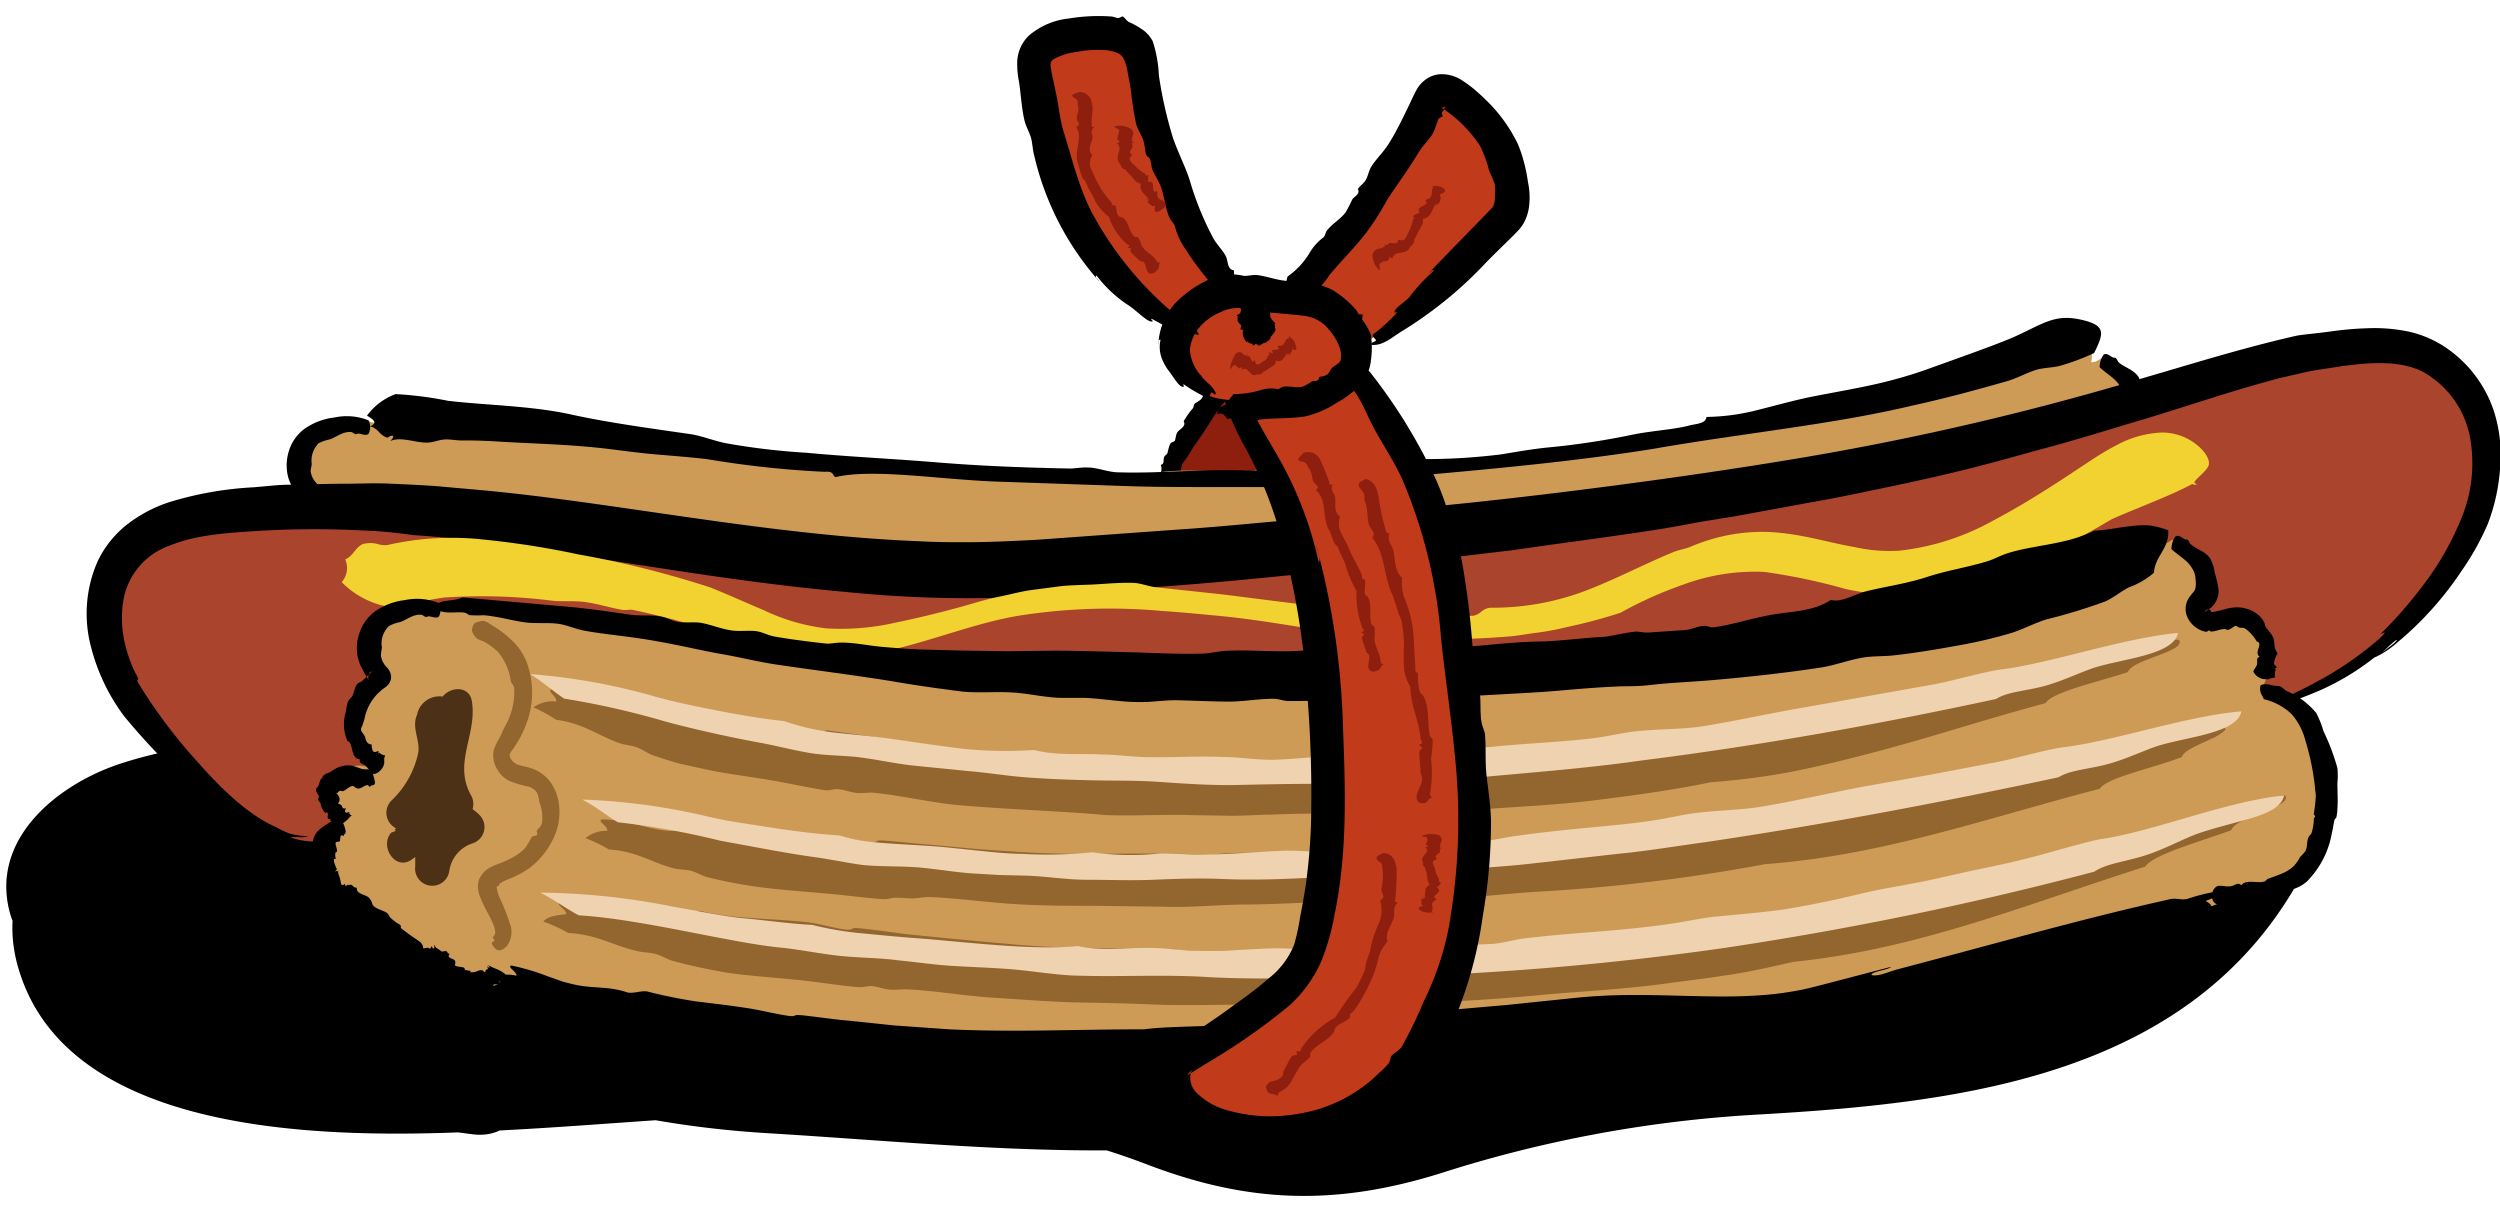<svg xmlns="http://www.w3.org/2000/svg" viewBox="0 0 220 107"><title>illo-churro-dog</title><path d="M35.83,65.33c-8.16-.77-17.36-.68-25.26,1.88C5.15,69-.81,73.72.83,80.18c1.58,6.21,11.73,10.52,17,12.95a82.12,82.12,0,0,0,23.7,6.68c5.43.73,6.24-7,2.56-9.44A276.45,276.45,0,0,0,14.85,73.18l-1.21,9.26A147.51,147.51,0,0,1,38.48,80.8c6.68.09,6.32-9.41,0-10.14a20.36,20.36,0,0,0-13.31,3.1C20,77,23.63,83.8,29.08,83A20.89,20.89,0,0,0,43.93,73c2.57-4.14-1.67-8-5.73-7.45L22,67.92c-4.47.67-9.11,1.29-13,3.77C2.21,76,.2,84.91,5.52,91.11c1.77,2.06,5.36,1.83,7.17,0,2.69-2.74,2.15-6.67,4.66-9.31,3.12-3.29,8.78-3,12.91-3.13,4.66-.11,7.38-7.24,2.56-9.44C25.78,66,17.71,65,10.5,68.36c-6.34,3-11,9.59-8.9,16.78,4.58,15.89,30.23,15,42.79,14.32,19.21-1,38-4.08,56.52,3,9,3.45,16.66,3.67,25.92.77a111.68,111.68,0,0,1,27.9-5.15c17.4-1,37.12-3.21,47-19.62,2.45-4.06-2.76-10.14-6.93-6.94-10.21,7.84-23.35,9.88-35.74,12a320.49,320.49,0,0,1-42.4,4.24,331.56,331.56,0,0,1-42-1.24c-13.13-1.23-28.4-2-40.27-8.2-5.85-3.06-10.42,5-5.12,8.75,11.45,8,24.4,11.81,38.27,12.65,14.14.85,29.06,2.52,43.15.7,6.38-.82,6.46-11,0-10.13-12.91,1.66-26.32.1-39.27-.51-13.64-.64-25.72-3.53-37-11.46L29.25,87c12.56,6.58,27.69,7.75,41.58,9.21a331.25,331.25,0,0,0,45.86,1.61,339.53,339.53,0,0,0,45.1-4.6C175,91,189.06,88.61,200,80.25L193,73.32c-9,15-29.47,13.8-44.62,15-9.78.77-18.32,3.71-27.71,6.13C111,97,103.33,91.8,94.08,89.68c-18.67-4.29-37.27-.34-56.08-.13-7.52.08-18.12.29-24.42-4.53-3.49-2.67-2.41-5.84,1.38-7.62s8.91-1.17,12.74.58l2.56-9.44c-5.73.13-11.69.47-16.73,3.5a17.25,17.25,0,0,0-5.12,4.69,15.33,15.33,0,0,0-2,3.68c-.32.9-.3,2.9-.92,3.53h7.17c-3.15-3.67,8.69-5.75,10.21-6,6-.92,12-1.78,18-2.66l-5.72-7.45c-2.1,3.38-4.94,4.84-8.8,5.4l3.91,9.26a11.61,11.61,0,0,1,8.19-1.71V70.66a163.74,163.74,0,0,0-27.53,2c-4.31.66-4.9,7.39-1.21,9.26A276.31,276.31,0,0,1,39,99.12l2.56-9.44a67.72,67.72,0,0,1-15.09-3.86c-5-1.89-9.08-5.13-13.83-7.27-.62-.28-2-1.71-2,.08,0-.49,1.18-1.08,1.51-1.21a27.38,27.38,0,0,1,6.17-1.56,68.36,68.36,0,0,1,17.5-.4c6.49.61,6.45-9.53,0-10.13Z"/><path d="M106.62,41.15q-.23.49.15-.12l.46-.66.8-1.16,1.73-2.49L107,35.56c-.28.86-.91,1.59-1.22,2.45a9.35,9.35,0,0,0-.51,2.72,1.51,1.51,0,0,0,1.1,1.45c1.26.18,3.28.37,4.23-.71,1.11-1.25-.15-2.85-.92-3.92-1.11-1.55-3.72,0-2.59,1.52.2.27.4.55.58.84.06.1.36.76.37.5l.44-1.06c.43-.19.5-.24.2-.15a2.7,2.7,0,0,1-.48.09,3.94,3.94,0,0,1-1,0l1.1,1.45c.09-1.72,1.1-2.81,1.62-4.37s-1.82-2.48-2.74-1.16l-2.07,3c-.6.87-1.59,1.84-1.48,3,.19,1.91,3.19,1.93,3,0Z" fill="#8e1e0e"/><path d="M109.74,32c.66,1.11,0,.87-.23,1.11s0,.46-.15.6-.4.09-.28.39a10,10,0,0,0-2.27,2.56c-.63,1-1.21,1.88-1.81,2.7a9.57,9.57,0,0,1-.79,1.23c-.3.32-.25.81-.42,1.18-.06.17-.25.29-.33.45a3,3,0,0,0-.14.51c0,.14-.17.23-.24.37s0,.4,0,.56-.18.25-.21.41c-.12.38-.82,1.11-.45,1.69a9.09,9.09,0,0,0-1.08.35,1.17,1.17,0,0,1-.33-1.35,3.08,3.08,0,0,0,.3-1.36c.43-.21.3-.67.46-1s.6-.9.38-1.49c.35-.09.2-.43.28-.65s.21-.21.28-.34.12-.57.25-.82.36-.18.43-.33.08-.53.22-.73.43-.34.56-.57,0-.29,0-.41a6.94,6.94,0,0,1,.81-1.14c.07-.11.06-.28.14-.38s.46-.26.61-.45.26-.66.51-.93a6.84,6.84,0,0,1,1-.93c.19-.13.36-.5.58-.53C108.48,32.55,108.88,31.74,109.74,32Z" fill-rule="evenodd"/><path d="M193,44.3c.09-.32.18-.65.41-.63a1.5,1.5,0,0,1,.05-.68c0-.06-.12-.1-.12-.12s.11,0,.14,0c.21-.1-.14-.3-.16-.4,0-.28.22-.68.32-.89-.39-.46-.22-.88-.39-1.38-.13-.35-.44-.57-.6-.83-.05-.08-.08-.26-.13-.37a2.1,2.1,0,0,0-.75-.88,2.92,2.92,0,0,0-1.91-.48c-.62.06-1.09.26-1.5.32-.18,0-.33.09-.43,0s-.05-.12-.08-.14a.23.23,0,0,0-.1,0l-.17.13-.05.06h0l-.1-.05c-.1,0-.16,0-.11,0a.82.82,0,0,0,.26-.15l.08,0h.09a1.61,1.61,0,0,0,.53-.54,2.36,2.36,0,0,0,.23-1.41c-.07-.44-.2-.82-.29-1.22a3.51,3.51,0,0,0-.38-1.16c-.42-.65-1.2-.81-1.69-1.25-.13-.12-.15-.41-.38-.4s-.61-.47-.92-.27a1.32,1.32,0,0,1-.83.32,2.41,2.41,0,0,0,.06-.77,9.82,9.82,0,0,0-1.27-.36c-1.45-.27-3.41.33-5.08.4-2.39,1.17-5.28,1.19-7.51,1.92-.57.17-1.13.51-1.72.69-1.6.48-3.42.78-5,1.29-1.9.63-3.65.85-5.39,1.28-1,.26-2.12,1-3,.74-1.43,1-3.4,1-5.21,1.3s-3.38.87-4.89,1.06c-.25,0-.51-.14-.77-.13-.57,0-1.13.31-1.63.36l-3.15.22c-.38,0-.82-.11-1.13-.08-1,.09-2.34.42-2.92.46-1.67.08-4,.36-5.72.4-2.48.07-4.9.42-6.63.47-.52,0-1-.17-1.49-.15s-1.36.2-2,.24c-1.15.06-2.36-.07-3.51,0l-6.63.23c-2.13.11-4.26-.13-6.27,0-.77,0-1.47.22-2.22.24-2.11.06-4.24-.07-6.36-.13s-4.25-.15-6.36-.12l-3.86.05-3.93-.06L76.7,41.3c-1.16-.06-2.22-.14-3.14-.22-1.15-.1-2.39-.35-3.5-.38-.49,0-.83.13-1.31.1-1.45-.15-3.43-.42-4.59-.63-.56-.11-1.06-.39-1.62-.46s-1.39,0-2-.06c-1-.14-1.83-.54-2.72-.66-.61-.08-1.26.06-1.88-.06-.45-.09-1-.39-1.44-.47-.84-.13-1.76,0-2.64-.16-1.91-.28-3.45-.5-5.07-.66-3.18-.28-8.25-.55-11.38-.83-.73.36-1.64.2-2.09.53a5,5,0,0,0-2.86-.24,5.55,5.55,0,0,0-2.66,1,3.76,3.76,0,0,0-1.3,2,4.19,4.19,0,0,0,0,2.25,4.26,4.26,0,0,0,.38.81c.08.17.18.34.28.51l.22-.22s0,0,0-.06a.28.28,0,0,1,.18-.13l.06-.06s.11,0,.05,0l-.11,0-.2.19a.78.78,0,0,0-.06.4.43.43,0,0,0,.05.18,1,1,0,0,0-.09-.14,2.39,2.39,0,0,1-.12-.22l-.39.37c-.09.08-.26.09-.35.19-.27.26-.3.72-.46,1s-.32.34-.41.55a6,6,0,0,0-.18.9,3.56,3.56,0,0,0,.14,2.43c0,.08.19.13.24.22a7.66,7.66,0,0,1,.25.85c.11.32.3.58.6.54-.11.4.32.42.49.56a1.64,1.64,0,0,1,.26.31,5.48,5.48,0,0,1-.55,0c-.25,0-.54-.18-.86-.28a2.31,2.31,0,0,0-1.53.23c-.11.06-.2.13-.32.21s-.5.15-.73.43c0,0,0,.14,0,.18s-.11,0-.14,0c-.12.21-.18.51-.28.72s-.13.11-.15.19.17.46.24.59-.08.21-.06.32.17.22.21.33a1.43,1.43,0,0,0,.41.81s.15,0,.18,0-.2.67.32.51c-.25.24.07.17.12.24h0c-.13.07-.26.16-.38.24a4.4,4.4,0,0,0-.9.66,1.83,1.83,0,0,0-.43,1.37c0,.09.06.19.07.27s-.09.31-.05.47.13,0,.15.06-.08,0-.07.06a.8.8,0,0,1,.12.37s-.11.07-.12.11.24.24.28.35-.09.16-.07.25.16.2.18.3a1.19,1.19,0,0,0,.54.82s.15-.05.19,0,.11.2.19.32.21.2.36,0c0,.34.19.09.27.09a3.57,3.57,0,0,1,.54.46c0,.09-.09.18-.14.27a9.15,9.15,0,0,0,.89,1c.23.31.45.7.7,1.08a4.62,4.62,0,0,0,1.37,1.24c.1.07.23.11.34.18s.29.35.49.47c0,0,.13-.06.16,0s0,.09,0,.1a1.59,1.59,0,0,1,.5.3s0,.16,0,.21.42.08.57.18.08.23.17.3.31.13.42.24a2.41,2.41,0,0,0,1.22.68c.06,0,.15-.1.22-.1s.31.17.51.25.38.06.46-.15a1.8,1.8,0,0,1,.08.21,9.78,9.78,0,0,0,.32,1,1.93,1.93,0,0,0,1.21.94c.09,0,.22,0,.31,0s.33.19.54.21c0,0,.08-.11.1-.12s0,.08.06.07a1.51,1.51,0,0,1,.47,0s.07.13.12.14.3-.22.42-.25.17.11.25.1.21-.14.31-.16a1.35,1.35,0,0,0,.83-.29s0-.16,0-.19.71.15.5-.35c.13.1.18.07.19,0,.48.25.85.51,1.33.76a42.73,42.73,0,0,1,5,1.06,29.4,29.4,0,0,0,2.74,1.13c.41.14,1.13.24,1.54.39s1,.48,1.48.65c1.69.48,3.14.82,4.44,1.11,1.89.47,4,.64,6.08,1,1.73.28,3.62.53,5.2.71.35,0,.77-.08,1.15,0a13.71,13.71,0,0,0,1.35.24c.52,0,1.08-.06,1.6,0,1.22.08,2.47.23,3.72.37s2.51.22,3.75.28c2.54.16,5.06.12,7.39.18s4.46,0,6.23,0c2.9,0,5.06-.21,7.7-.32,5.14-.21,9.38-.66,13.54-.88.55,0,1,.09,1.59.06,3.53-.21,7.18-.65,10.8-1L130.5,75c1.7-.16,3.44-.37,5.06-.47,3.32-.21,6.78,0,10.37-.23a27.25,27.25,0,0,0,7.95-.74c2.52-.69,4.81-1.46,7.23-2.2,4.78-1.51,9.65-3,15-4.41.7-.79,4.82-1.65,7.53-2.43.37-.65,3.15-1.21,4.31-1.76,0,0,0,.07,0,.1.14.42.45.3.65.72a2.09,2.09,0,0,1,.87-.23c.08,0,.08-.16.11-.16s0,.1.06.13c.21.15.32-.24.45-.29a2.5,2.5,0,0,1,1.2.08c.51-.47,1.09-.35,1.68-.51.41-.12.77-.4,1.15-.53.12,0,.34,0,.5-.06a3.41,3.41,0,0,0,1.44-.71A7.94,7.94,0,0,0,198.33,57c.1-.35.12-.73.21-1.07,0-.12.15-.19.18-.31a3.36,3.36,0,0,0,.08-.71c.06-.72,0-1.44,0-2.16a7.39,7.39,0,0,0,0-1.33,19.74,19.74,0,0,0-1.2-3.17,8.31,8.31,0,0,0-.63-1.57,6.79,6.79,0,0,0-2.56-1.88c-.23-.15-.44-.45-.76-.43a2.1,2.1,0,0,1-.61-.1" fill="#ce9b57"/><path d="M34.11,38.52c-.73-.19-.79-.84-1.56-1,1-.37-.22-.87-.25-.95a5.45,5.45,0,0,1,2.52-1.89,32.18,32.18,0,0,1,4.6.59c3.51.41,7.41.43,11,1.24,3.2.7,7,1.21,10.45,1.71,1,.17,2,.59,3.05.79a59.81,59.81,0,0,0,7,.83c4,.37,7.68.53,11.42.84s7.56.47,11.81.55c.46,0,1.08-.12,1.56-.09.83,0,1.64.36,2.54.42,3.76.13,8-.32,11.54-.15a2.9,2.9,0,0,1,1.58.31c.75-.43,1.87-.17,2.94-.21,2.07-.15,4.5-.61,6.07-.25a15.29,15.29,0,0,1,5.19-.86,54.11,54.11,0,0,0,6.49-.41c1.4-.22,2.82-.5,4.65-.66a66.8,66.8,0,0,0,7-1.09c1.84-.36,3.7-.45,5-.81.5-.13,1.41-.14,1.46-.74a18.78,18.78,0,0,0,4.22-.54c1.43-.35,2.94-.78,4.61-1.15,2.44-.5,5.14-.92,7.46-1.54,1.06-.28,2.16-.61,3.23-1l3.09-1.11c1.57-.57,3.12-1.13,4.39-1.67,2.62-1.17,3.61-2.09,6-1.54,2.14.49,2,1.15,1.11,2.93a19.68,19.68,0,0,1-3,1.12c-.61.17-1.31.15-2,.33-.87.25-1.71.74-2.59,1-2.63.76-5.55,1.55-8.4,2.17-7,1.67-14.88,2.42-22.93,3.83-6.31,1-12.79,1.63-19.14,2.2-1.17.12-2.33.25-3.49.4l-3.47.34a62.32,62.32,0,0,1-7,.4c-2,0-3.86,0-5.86,0s-4.12,0-6.53-.06l-11.59-.4c-5.31-.14-11.36-1.22-14.77-.41-.27-.18-.13-.55-.94-.47a85.91,85.91,0,0,1-10.37-1.12c-1.36-.15-2.74-.27-4.12-.38s-2.75-.29-4.1-.46c-3.39-.44-6.63-.5-9.74-.68-1.39-.09-2.45-.13-3.65-.12-.41,0-.94-.1-1.33-.09-.61,0-1.14.29-1.72.28-1.07,0-2.23-.55-3.2-.14C34.87,38.31,34.5,38.2,34.11,38.52Z" fill-rule="evenodd"/><path d="M25.53,50.74c-.3,0-.5-.22-.61-.55a7.53,7.53,0,0,0-.25-.87c-.06-.09-.21-.14-.25-.23a3.62,3.62,0,0,1-.14-2.47,4.3,4.3,0,0,1,.19-.92c.09-.23.31-.38.41-.57s.19-.8.47-1.07c.1-.1.27-.1.36-.19.3-.27.6-.6.89-.85,0,0,.11,0,0,0s-.22,0-.3.15a.85.85,0,0,0-.08.47.43.43,0,0,0,.05.18l-.09-.14c-.15-.24-.28-.5-.41-.75a4.16,4.16,0,0,1-.38-.83,4.09,4.09,0,0,1,0-2.3,3.84,3.84,0,0,1,1.32-2,5.69,5.69,0,0,1,2.72-1.06,5.16,5.16,0,0,1,3,.25,1.32,1.32,0,0,1,0,1.19c-.28.24-.79-.11-1,0s-.35-.14-.53-.16c-.7-.07-1.29.43-1.85.64a4.06,4.06,0,0,0-1,.34,2.15,2.15,0,0,0-.62,1.81c0,.23-.11.46-.09.7a1.9,1.9,0,0,0,.5,1,1.44,1.44,0,0,1,.41.89,1.16,1.16,0,0,1-.46.85c-.31.24-.32.22-.41.31l-.25.22A4.22,4.22,0,0,0,26,47.09c-.06.24-.15.47-.23.71,0,.07-.11.19-.1.26,0,.23.24.42.33.62s.1.69.62.74c0,.16,0,.57.24.67s.42-.18.37,0c0,0-.11.11-.07.13s.12-.1.16-.07a.63.63,0,0,0,.49.22c-.19.44,0,.48-.14.9s-.64.8-.93.73-.41-.5-.65-.71S25.42,51.15,25.53,50.74Z" fill-rule="evenodd"/><path d="M192.5,41.79c-.49-.28.09-.89-.08-1.22,0-.07-.17-.09-.21-.14a3.46,3.46,0,0,0-1-1.11c-.15-.1-.36-.06-.51-.09s-.22-.17-.35-.15-.42.32-.68.35c-.1,0-.21-.09-.31-.07-.33,0-.68.19-1.14.22-.09,0-.14-.1-.23-.09s-.14.12-.21.11a1.94,1.94,0,0,1-.86-.35,2.33,2.33,0,0,1-.8-.92,1.82,1.82,0,0,1,.09-1.66c.29-.44.52-.63.53-.71a.93.93,0,0,0,.1-.26,3.45,3.45,0,0,0,.05-.71,1.8,1.8,0,0,0-.15-.67,2.69,2.69,0,0,0-.41-.66c-.39-.48-1-.81-1.56-1.34a1.83,1.83,0,0,1,.36-1.12c.31-.2.71.3.93.28s.26.29.39.41c.5.45,1.3.62,1.74,1.28a3.94,3.94,0,0,1,.38,1.19,12.83,12.83,0,0,1,.29,1.25,2.28,2.28,0,0,1-.23,1.43,2.33,2.33,0,0,1-.71.69l-.05.06h0l-.1,0c-.1,0-.16,0-.11,0a1,1,0,0,0,.27-.15l.08,0s.14,0,.2.06,0,.13.07.15a1.42,1.42,0,0,0,.45-.06c.41-.06.89-.27,1.53-.33a3,3,0,0,1,2,.49,2.27,2.27,0,0,1,.77.9c.05.12.08.3.13.39.16.26.48.49.61.84.18.51,0,.94.4,1.41-.1.22-.37.63-.32.91,0,.11.37.31.16.41,0,0-.14,0-.14,0s.13.06.12.13a1.41,1.41,0,0,0-.05.69c-.47,0-.47.21-.91.14a1.2,1.2,0,0,1-1-.66c0-.19.3-.43.34-.69S192.14,41.92,192.5,41.79Z" fill-rule="evenodd"/><path d="M29,74.09c-5.09,1.4-9.79-3-13.29-6.92-2.32-2.63-4.7-5.35-5.95-8.63s-1.18-7.32,1.1-10,5.87-3.33,9.25-3.7c23.52-2.53,47,6.5,70.62,5.1C179.44,44.67,190,32.78,206.3,31.16a14,14,0,0,1,6.7.46c3.21,1.3,5.15,4.81,5.3,8.27a17.15,17.15,0,0,1-3.08,9.75A30.54,30.54,0,0,1,199.69,62" fill="#aa442d"/><path d="M208.92,57.88A8.16,8.16,0,0,0,211,56.51a29.17,29.17,0,0,0,5.61-6.26,23.33,23.33,0,0,0,2.31-4.13A16.81,16.81,0,0,0,220,41.29a12.72,12.72,0,0,0-.54-5.12,10.91,10.91,0,0,0-4.05-5.46A9.58,9.58,0,0,0,212,29.19a14.65,14.65,0,0,0-3.5-.31,30.26,30.26,0,0,0-3.35.28c-1.12.16-2.22.25-3,.37-4.81,1.09-9.21,2.48-13.56,3.74a248.09,248.09,0,0,1-31.42,7.24c-9.73,1.61-22.43,3.25-31.71,4.12l-4.89.52-5.45.48c-3.78.31-7.8.74-11.86,1l-12,.87c-1.92.1-3.74.19-5.51.21s-3.47,0-5.06-.09c-13.14-.53-26.75-3.43-38.36-4.49l-4.05-.36c-1.32-.09-2.61-.15-3.8-.2-1.46-.08-2.8,0-4.19,0s-2.73.05-4.05.08c-.66,0-1.31,0-2,.06l-1.9.17a30.67,30.67,0,0,0-7.48,1.32,12.37,12.37,0,0,0-3.62,1.91,9.1,9.1,0,0,0-2.64,3.27,11.4,11.4,0,0,0-.68,7.19,17.35,17.35,0,0,0,3,6.45,57,57,0,0,0,3.95,4.33A31.52,31.52,0,0,0,19,71a16.88,16.88,0,0,0,3.1,2.11,14.55,14.55,0,0,0,1.56.8,7.64,7.64,0,0,0,1.91.58c.92.11.44-.14,1.34-.11s2.45-.27,2-.33c0-.1-.61,0-1.38,0a6.25,6.25,0,0,1-2-.37,4.37,4.37,0,0,1,.85,0,1.85,1.85,0,0,0,.74-.11,5.44,5.44,0,0,1-1.76-.26c-.29-.14-.48-.19-1-.49-2.49-1.07-4.88-3.39-7-5.8a45.58,45.58,0,0,1-5.18-6.9c-.32-.66.33.14-.32-1a12.48,12.48,0,0,1-.95-2.86A9.79,9.79,0,0,1,10.83,53a6.2,6.2,0,0,1,4.14-5c2.39-1,5.48-1.14,8.44-1.32a83.14,83.14,0,0,1,8.51,0,36.51,36.51,0,0,1,4.33.4c4.74.3,9.11,1,13.54,1.65,8.17,1.21,16,2.59,24.73,3.37a107.12,107.12,0,0,0,13.32.51c2.79-.07,5.45-.3,8.13-.5l8-.62c5.33-.41,10.6-1,15.78-1.49l13.34-1.58c4.38-.64,8.65-1.18,12.7-1.81,2.23-.36,2.51-.45,4.06-.72l2.84-.46,9-1.65c2.86-.58,5.68-1.16,8.72-1.85s5.83-1.45,8.77-2.28c1.64-.43,3.29-.9,4.93-1.39s3.29-1,4.93-1.48c3.27-1,6.52-2.09,9.72-3l1.81-.5,1.82-.41c1.22-.32,2.46-.43,3.7-.65,2.5-.32,5.05-.54,7.13.5a8.37,8.37,0,0,1,4.12,5.66,12.7,12.7,0,0,1-.86,7.52,25.44,25.44,0,0,1-3.19,5.53,38.31,38.31,0,0,1-3.69,4.25c-.36.38.88-.57-.18.49a29.42,29.42,0,0,1-4.88,3.46A49.82,49.82,0,0,1,199.7,62c.17.13,1.07-.22.41.23a36.6,36.6,0,0,0,4.07-1.49A22.22,22.22,0,0,0,208.92,57.88Zm2-1.56c-.15.3-.68.58-1.27,1.11A10.7,10.7,0,0,1,210.87,56.32Z" fill-rule="evenodd"/><path d="M34.85,53.49a7.69,7.69,0,0,1-4.78-2.26,1.89,1.89,0,0,0,.31-2c.76-.35.82-1,1.56-1.36,1.18-.25,1.25.16,2.12.1a25.56,25.56,0,0,1,8.5-.49,77,77,0,0,1,8.35,1.31,86.72,86.72,0,0,1,11.58,2.9c1.3.51,3,1.28,4.71,2a17.41,17.41,0,0,0,5.55,1.61,21.59,21.59,0,0,0,6.11-.52c2.26-.47,4.41-1,6.6-1.63.86-.26,1.72-.49,2.6-.67s1.75-.42,2.64-.55l2.68-.35c.9-.09,1.82-.1,2.75-.14,1.26-.07,2.42-.18,3.52-.15.66,0,1.37.3,2.06.39l5.72.61c3.17.39,6.64.86,10.37,1.27a85,85,0,0,0,11.83.63c.72-.13.72-.61,1.51-.71a23.15,23.15,0,0,0,8-1.35c2.75-1,5.5-2.48,8.2-3.58.36-.14,1-.26,1.39-.42a16.22,16.22,0,0,1,4.36-1.2,15.84,15.84,0,0,1,2.69-.11,21.33,21.33,0,0,1,2.68.33c1.74.32,3.34.76,4.78,1a13.84,13.84,0,0,0,3.89.31,21.76,21.76,0,0,0,8.34-2.69c2.65-1.39,5.12-3,7.36-4.48,1-.66,2.15-1.46,3.4-2.1a9.1,9.1,0,0,1,4.06-1.13,4.91,4.91,0,0,1,3,1.06c.78.62,1.19,1.33,1.08,1.8s-1.06,1.13-1.28,1.53c0,.06.57.34-.18.15-2,1.05-4.16,1.83-6.88,3-.3.11-1.37.82-2.51,1.41-.88.44-1.83.7-2.73,1.17s-1.75,1.18-2.6,1.58a28,28,0,0,1-8.57,2.3,23.92,23.92,0,0,1-3.63.22,18.34,18.34,0,0,1-3.58-.45,53.8,53.8,0,0,0-7.13-1.5,18,18,0,0,0-7.08,1.09,35,35,0,0,0-5.59,2.5,45.48,45.48,0,0,1-4.72,1.26,22.56,22.56,0,0,1-2.65.5c-.9.11-1.81.3-2.73.35a70.65,70.65,0,0,1-10.25.07c-1.34-.08-2.63,0-3.91-.16-1-.11-1.91-.45-2.91-.61-2.42-.35-4.9-.81-8.11-1.13-1.4-.12-3-.3-5-.43a51.43,51.43,0,0,0-11.94.3c-4,.54-7.83,2.16-12,3.13-2.46.51-4.07.33-6.42.92a30.39,30.39,0,0,1-6.5-1.65,72.21,72.21,0,0,0-9.88-2.82c-.26,0-.7.07-.93,0-1.06-.19-2.18-.55-3.25-.68s-2,0-2.91-.12a49.1,49.1,0,0,0-9.5-.26A35.94,35.94,0,0,0,34.85,53.49Z" fill="#f2d230" fill-rule="evenodd"/><path d="M199.19,60.38c.09-.32.18-.65.41-.64a1.34,1.34,0,0,1,.05-.67c0-.06-.12-.11-.12-.13s.1,0,.14,0c.2-.1-.15-.3-.16-.4,0-.29.21-.68.31-.89-.38-.47-.21-.89-.39-1.39a4.46,4.46,0,0,0-.6-.82c-.05-.09-.07-.26-.13-.38a2.15,2.15,0,0,0-.75-.88,3,3,0,0,0-1.9-.48,13.65,13.65,0,0,0-1.5.33c-.19,0-.34.09-.44,0s0-.12-.07-.15a.17.17,0,0,0-.1,0,1,1,0,0,0-.17.13l-.05,0h0l-.1-.05c-.1,0-.16,0-.11,0a.84.84,0,0,0,.26-.14s0,0,.08,0l.1,0a1.65,1.65,0,0,0,.53-.55,2.25,2.25,0,0,0,.22-1.4,11.07,11.07,0,0,0-.29-1.23,3.77,3.77,0,0,0-.37-1.15c-.43-.65-1.21-.82-1.7-1.25-.13-.12-.15-.41-.38-.4s-.6-.47-.91-.28a1.35,1.35,0,0,1-.84.32,2.35,2.35,0,0,0,.07-.77,8.48,8.48,0,0,0-1.28-.35c-1.45-.27-3.41.32-5.08.4-2.39,1.17-5.28,1.18-7.5,1.91-.58.18-1.14.51-1.73.69-1.59.49-3.41.78-5,1.29-1.91.64-3.65.85-5.39,1.28-1,.26-2.12,1-3,.75-1.43,1-3.41,1-5.22,1.3s-3.37.86-4.89,1c-.25,0-.51-.14-.76-.12-.58,0-1.13.31-1.64.35l-3.14.22c-.39,0-.83-.1-1.13-.08-1,.09-2.35.43-2.92.46-1.68.09-4,.37-5.72.4-2.49.07-4.9.43-6.63.47-.52,0-1-.16-1.5-.14-.66,0-1.35.2-2,.24-1.16.06-2.36-.07-3.51,0l-6.64.24c-2.12.11-4.26-.14-6.27,0-.77,0-1.46.23-2.21.25-2.12.06-3.92,2-6,2S54.88,55,53.26,54.84c-3.19-.28-8.63-1.68-11.76-2-.73.35-1.64.19-2.08.52a5,5,0,0,0-2.87-.23,5.45,5.45,0,0,0-2.66,1,3.78,3.78,0,0,0-1.29,1.94,4.09,4.09,0,0,0,0,2.25,3.73,3.73,0,0,0,.37.81c.09.18.19.34.28.51l.22-.21s0-.05,0-.07a.25.25,0,0,1,.18-.12l.06-.06c.05,0,.11,0,.06,0l-.12,0-.2.19a.87.87,0,0,0-.06.4.57.57,0,0,0,.05.17L33.38,60a2.53,2.53,0,0,1-.13-.22c-.13.13-.25.26-.38.37s-.26.09-.36.19c-.27.26-.29.72-.45,1s-.32.34-.41.56a6,6,0,0,0-.19.9,3.59,3.59,0,0,0,.14,2.42c0,.09.19.14.25.22a5.91,5.91,0,0,1,.24.86c.11.31.3.58.6.54-.1.4.33.41.49.55a1.58,1.58,0,0,1,.26.31,3.51,3.51,0,0,1-.55,0c-.24-.06-.53-.18-.86-.28a2.23,2.23,0,0,0-1.52.23,2.8,2.8,0,0,0-.32.2c-.23.15-.5.15-.74.44,0,0,0,.14,0,.17s-.11,0-.13,0c-.12.21-.18.52-.28.73s-.14.11-.16.19.17.46.24.59-.08.21-.06.31.17.23.21.33a1.53,1.53,0,0,0,.41.81s.16,0,.19,0-.2.67.31.5c-.24.24.07.18.12.24h0l-.39.24a4.42,4.42,0,0,0-.89.67,1.74,1.74,0,0,0-.43,1.36c0,.09.06.19.06.28s-.09.31-.05.47.13,0,.15.06-.07,0-.06,0a.92.92,0,0,1,.11.37s-.11.08-.12.12.25.23.29.35-.1.16-.08.24.16.2.19.31a1.11,1.11,0,0,0,.53.81s.15,0,.19,0,.11.2.19.32.21.19.36,0c0,.35.2.1.28.1a2.62,2.62,0,0,1,.54.46l-.14.27a10.23,10.23,0,0,0,.88,1c.23.3.46.69.7,1.07A4.64,4.64,0,0,0,34,82c.1.06.24.1.34.17s.3.35.5.48c0,0,.12-.06.15-.06s0,.09,0,.11a1.47,1.47,0,0,1,.49.3s0,.16,0,.21.42.07.56.17.08.23.17.31.31.12.43.23a2.27,2.27,0,0,0,1.21.68c.06,0,.16-.09.22-.09s.31.16.52.24.37.07.46-.14l.08.21a6.72,6.72,0,0,0,.32,1,2,2,0,0,0,1.2.94c.1,0,.22,0,.32,0s.32.2.53.21c0,0,.08-.11.11-.12s0,.08,0,.08a2,2,0,0,1,.47,0c.05,0,.08.13.13.14s.29-.21.42-.24.16.1.25.09.21-.14.31-.15a1.28,1.28,0,0,0,.82-.3s0-.15,0-.19.72.16.5-.34c.14.09.18.07.2,0,.47.25.84.51,1.33.76a44.57,44.57,0,0,1,5,1.07c.88.4,1.73.77,2.74,1.12.42.14,1.14.25,1.55.4s.95.48,1.48.65c1.68.48,3.14.81,4.43,1.11,1.89.46,4,.64,6.09,1,1.72.28,3.62.52,5.19.7.36,0,.78-.08,1.16,0s.83.2,1.34.24,1.08-.07,1.61,0c1.22.07,2.46.22,3.71.36s2.52.23,3.76.29c2.53.16,5,.12,7.38.17s4.46,0,6.24,0c2.89,0,5.06-.22,7.7-.33,5.13-.2,9.37-.65,13.54-.88.54,0,1,.1,1.59.06,3.53-.21,7.18-.65,10.79-1l5.11-.49c1.71-.16,3.44-.37,5.07-.47,3.31-.2,6.78,0,10.36-.23a27.59,27.59,0,0,0,8-.73c2.53-.7,4.81-1.46,7.23-2.21,4.78-1.5,9.65-3,15-4.4.7-.79,4.82-1.66,7.53-2.43.37-.65,3.15-1.21,4.32-1.77,0,0,0,.07,0,.11.15.41.46.29.66.72a2.11,2.11,0,0,1,.87-.24c.08,0,.08-.15.1-.16s0,.11.07.13c.2.16.31-.24.45-.29a2.38,2.38,0,0,1,1.2.09c.51-.47,1.08-.35,1.67-.51.41-.12.77-.4,1.15-.53.12,0,.35,0,.5-.06a3.22,3.22,0,0,0,1.44-.72,7.88,7.88,0,0,0,2.24-4.25c.09-.35.12-.73.21-1.07,0-.12.14-.18.18-.3a2.81,2.81,0,0,0,.07-.71,19.64,19.64,0,0,0,0-2.17,6.48,6.48,0,0,0,0-1.32,18.94,18.94,0,0,0-1.2-3.18,7.09,7.09,0,0,0-.63-1.56,6.68,6.68,0,0,0-2.55-1.89c-.24-.14-.44-.44-.76-.43a2,2,0,0,1-.61-.09" fill="#ce9b57"/><path d="M38.33,53.37c.29-.7,1.46-.36,2.35-.8l9.6.85c1.66.16,3.23.39,5.18.67.9.13,1.84,0,2.7.17.48.07,1,.38,1.48.47s1.29,0,1.92.06c.91.13,1.8.54,2.78.68.67.11,1.46,0,2.1.06s1.07.36,1.65.47c1.18.22,3.21.49,4.69.64.5,0,.84-.11,1.35-.09,1.12,0,2.39.28,3.57.38.94.08,2,.17,3.21.22l3.78.1,4,.06,4-.05c2.16,0,4.33.08,6.5.13s4.35.19,6.51.13c.76,0,1.48-.22,2.26-.25,2.06-.11,4.24.14,6.41,0l6.78-.24c1.18-.05,2.42.09,3.6,0,.67,0,1.38-.21,2.06-.24.51,0,1,.15,1.52.15,1.77-.05,4.24-.41,6.78-.48,1.8,0,4.14-.32,5.85-.41.59,0,2-.38,3-.47.31,0,.76.11,1.15.08l3.22-.22c.52-.05,1.08-.34,1.67-.37.26,0,.53.17.78.13,1.55-.19,3.23-.76,5-1.08s3.87-.31,5.33-1.33c.95.26,2.06-.49,3.12-.76,1.78-.44,3.56-.66,5.51-1.31,1.63-.52,3.49-.82,5.12-1.32.6-.18,1.18-.52,1.77-.7,2.27-.75,5.23-.76,7.67-2,1.71-.08,3.71-.68,5.19-.41a9,9,0,0,1,1.31.37c.12,1.62-1.17,2.27-1.25,3.74a6.9,6.9,0,0,1-2.22,1.29c-.72.38-1.33.9-2.05,1.23A49.42,49.42,0,0,1,180,54.53c-1,.33-1.93.82-2.89,1.14a42.52,42.52,0,0,1-5,1.17c-1.75.32-3.54.61-5.25.81-.91.12-1.89.07-2.72.19-1.29.18-2.46.65-3.76.88-3.1.48-6.35.84-9.57,1.12-1.77.16-3.91.24-5.38.42s-2.25.1-3.27.16c-1.63.07-3.3.21-5,.36s-3.34.22-5,.32l-3.51.19-3.39.08c-1.12,0-2.18-.1-3.26,0-2.87.18-5.77.33-8.61.32-.44,0-.88-.2-1.34-.2-1.26,0-2.54.24-3.82.25-1.59,0-3.2-.09-4.79-.12-1.1,0-2.16.19-3.25.16-1.59,0-3.14-.3-4.78-.37-.65,0-1.28,0-1.92,0-1.42,0-2.9-.38-4.38-.47s-3,.06-4.4-.08c-2-.25-4.15-.55-6.26-.92-3.29-.53-6.24-.89-10-1.44-1.55-.22-3.51-.7-4.88-.93-2-.34-4.55-1-7.5-1.42-1.5-.22-3.08-.37-4.54-.63-.85-.14-1.62-.52-2.43-.63s-2,0-2.88-.12c-1.05-.13-2.2-.49-3.63-.63a11.42,11.42,0,0,1-1.17,0c-.25,0-.3-.2-.58-.23C40.15,53.79,38.61,54.17,38.33,53.37Z" fill-rule="evenodd"/><path d="M31.68,66.82c-.31,0-.51-.23-.61-.55s-.15-.68-.26-.87-.21-.14-.25-.23a3.65,3.65,0,0,1-.14-2.48,6.27,6.27,0,0,1,.19-.92c.09-.22.32-.37.42-.57s.19-.8.46-1.06c.1-.1.27-.11.37-.2.3-.27.59-.59.88-.85,0,0,.11,0,.06,0s-.22,0-.3.15a.88.88,0,0,0-.09.47.58.58,0,0,0,.05.18l-.08-.14a7.78,7.78,0,0,1-.42-.74,3.79,3.79,0,0,1-.38-3.13,3.88,3.88,0,0,1,1.32-2,5.65,5.65,0,0,1,2.72-1.07,5.16,5.16,0,0,1,3,.26,1.28,1.28,0,0,1,0,1.19c-.27.24-.78-.11-1,0s-.35-.13-.54-.16c-.7-.07-1.29.43-1.85.64a3.69,3.69,0,0,0-1,.35A2.12,2.12,0,0,0,33.61,57a5,5,0,0,0-.09.7,1.89,1.89,0,0,0,.49,1,1.27,1.27,0,0,1,.41.89,1.1,1.1,0,0,1-.45.84c-.31.25-.32.23-.42.32l-.24.22a4.25,4.25,0,0,0-1.22,2.22c-.06.25-.14.47-.22.71a.85.85,0,0,0-.11.27c0,.22.25.41.34.62s.09.69.61.73c0,.17,0,.58.25.67.08,0,.42-.17.37,0,0,0-.11.11-.08.12s.12-.09.16-.06a.73.73,0,0,0,.49.22c-.19.43,0,.48-.14.89s-.64.81-.92.74-.41-.5-.66-.71S31.57,67.23,31.68,66.82Z" fill-rule="evenodd"/><path d="M38.3,84.93c-.06.27-.29.28-.49.2s-.39-.25-.53-.25-.16.1-.22.09a2.36,2.36,0,0,1-1.25-.69c-.11-.11-.31-.13-.43-.24s-.08-.25-.17-.31-.47,0-.58-.18,0-.17-.05-.22a1.53,1.53,0,0,0-.51-.3s0-.11,0-.11-.13.07-.16.06c-.2-.13-.31-.36-.51-.49s-.24-.11-.34-.18A4.69,4.69,0,0,1,31.64,81c-.25-.39-.48-.79-.72-1.1a8.76,8.76,0,0,1-.9-1.07,2.46,2.46,0,0,1,.66-.93c.3-.18.43.23.6.2s.1.22.17.31c.25.33.81.33,1.07.65s.18.44.31.61c.28.35.84.4,1.22.67.14.1.19.29.31.42a5.14,5.14,0,0,0,.68.53c.06,0,.18.09.22.17s0,.15,0,.18a2.24,2.24,0,0,0,.34.27c.48.4,1,.7,1.39,1a.83.83,0,0,1,.23.37s0,.15.05.17.28-.05.37-.05.22.24.34-.17c0,.11.18.32.23.21s-.09-.42,0-.25a1.23,1.23,0,0,0,.05.13l-.05-.14c0-.07.1.17.16.21s0,0,.38.25.82.63.71.87-.48.16-.66.23S38.51,85.24,38.3,84.93Z" fill-rule="evenodd"/><path d="M43.94,86.3c.23.51-.42.24-.5.35s0,.17,0,.2a1.31,1.31,0,0,1-.84.3c-.1,0-.2.14-.32.15s-.17-.11-.25-.09-.29.28-.43.25-.08-.13-.13-.14a1.59,1.59,0,0,0-.48,0s0-.09-.06-.08-.08.13-.1.13c-.22,0-.36-.17-.55-.22s-.22,0-.32,0a2,2,0,0,1-1.23-1,8.08,8.08,0,0,1-.33-1,2.66,2.66,0,0,1-.29-1,3.17,3.17,0,0,1,1-.45c.34-.05.21.2.37.21s0,.14,0,.2c0,.25.49.25.56.44s0,.28,0,.39.52.14.72.19.08.15.15.2.26.07.38.09.09,0,.11,0,0,.12,0,.14.13,0,.19,0c.28,0,.51-.18.74-.19a.35.35,0,0,1,.24.11s.09.09.11.09.06-.22.11-.25.24.07.07-.3c.06.07.27.21.23.11s-.29-.32-.15-.2l.11.09L43,85s0,0-.08-.09a5.84,5.84,0,0,0,.76.36c.51.21.89.49.9.65s-.29.11-.36.22S44.24,86.5,43.94,86.3Z" fill-rule="evenodd"/><path d="M166.42,85.08c-.25.28-1.75.41-1.73.72.56.17,1.55-.3,2.26-.49l5.35-1.42c6.35-1.7,12.18-3.32,18.75-4.78.6-.08.83.1,1.42,0a16.07,16.07,0,0,1,2.68-.67c.65.78-4.37,1.51-4.88,2.41-2.77.79-7,1.68-7.7,2.49-5.49,1.4-10.47,3-15.36,4.5-2.47.76-4.81,1.54-7.39,2.25a27.79,27.79,0,0,1-8.13.75c-3.66.21-7.2,0-10.6.24-1.66.1-3.43.31-5.17.48l-5.23.49c-3.7.36-7.43.81-11,1-.63,0-1.06-.1-1.62-.07-4.26.23-8.59.69-13.84.9-2.71.11-4.92.31-7.88.33-1.81,0-4,0-6.38,0s-5,0-7.54-.18c-1.27-.06-2.56-.18-3.84-.29s-2.55-.3-3.8-.38c-.54,0-1.11.07-1.64,0s-.84-.16-1.38-.24-.82.07-1.18,0c-1.61-.18-3.55-.43-5.31-.72-2.1-.34-4.29-.52-6.22-1-1.33-.3-2.82-.64-4.54-1.13-.54-.18-1-.48-1.51-.66s-1.15-.26-1.58-.41c-1-.36-1.9-.74-2.8-1.15a14.69,14.69,0,0,0-3.08-1.09A17.91,17.91,0,0,0,43.44,86a3.39,3.39,0,0,1,2-.14c.11-.31-.9-.81-.42-.89a20,20,0,0,1,3.09.91l1.41.5c.47.13.94.25,1.42.34,1.51.26,2.78.09,4.32.63.7.06,1-.16,1.66-.11a42.9,42.9,0,0,0,4.38.89c1.55.19,3.15.37,4.82.64,1.09.19,2.23.48,3.36.64.46.06.51-.11.7-.09.63,0,3.07.39,4.53.5l4,.42,4.82.34c5.79.27,10.92,0,17.14,0,1.27-.17,2.94-.21,4.69-.27s3.57-.07,5.14-.27c2.91-.32,7.14-.3,10.75-.6,3.81-.33,7.57-.68,11.31-1l5.6-.58a51.8,51.8,0,0,1,5.84-.3c3.86,0,7.61.29,11.24,0a26.93,26.93,0,0,0,2.7-.35c.9-.14,1.7-.37,2.69-.62Z" fill-rule="evenodd"/><path d="M198.86,57.79c-.48-.28.1-.89-.07-1.22,0-.07-.18-.09-.21-.14a3.37,3.37,0,0,0-1-1.11c-.15-.1-.35-.06-.51-.09s-.21-.17-.35-.15-.41.32-.67.35c-.1,0-.22-.09-.32-.07-.33,0-.68.19-1.14.22-.08,0-.14-.1-.22-.09s-.14.12-.22.11a2,2,0,0,1-.86-.35,2.24,2.24,0,0,1-.79-.92,1.76,1.76,0,0,1,.09-1.66c.28-.44.52-.63.53-.71a.89.89,0,0,0,.09-.26,2.86,2.86,0,0,0,0-.71,2,2,0,0,0-.14-.67,3,3,0,0,0-.41-.66c-.4-.48-1-.81-1.57-1.34a1.83,1.83,0,0,1,.36-1.12c.32-.2.72.3.94.28s.25.29.39.41c.5.45,1.3.62,1.73,1.28a3.68,3.68,0,0,1,.38,1.19,12.76,12.76,0,0,1,.3,1.25,1.93,1.93,0,0,1-1,2.12l0,.06h0l-.11,0c-.1,0-.16,0-.11,0a.75.75,0,0,0,.27-.15l.08,0s.15,0,.2.06,0,.13.08.15a1.36,1.36,0,0,0,.44-.06c.42-.06.9-.27,1.54-.33a3,3,0,0,1,1.94.49,2.19,2.19,0,0,1,.77.9c0,.12.08.3.13.39a4.69,4.69,0,0,1,.62.84c.18.51,0,.94.4,1.41a2,2,0,0,0-.33.91c0,.11.38.31.17.41,0,0-.15,0-.15,0s.14.06.13.13a1.3,1.3,0,0,0-.05.69c-.47,0-.47.21-.91.14a1.2,1.2,0,0,1-1-.66c0-.19.29-.43.33-.69S198.51,57.92,198.86,57.79Z" fill-rule="evenodd"/><path d="M197.25,77.91c.33-.57,1.51-.14,2-.34.12,0,.21-.19.31-.23.45-.16.88-.31,1.3-.49a3.4,3.4,0,0,0,1-.64,3.44,3.44,0,0,0,.54-.79,3.64,3.64,0,0,0,.49-.55c.17-.38.1-.85.26-1.2.06-.14.21-.22.26-.35a4.52,4.52,0,0,0,.21-1.29c0-.07.12-.12.11-.2s-.13-.13-.12-.19a13.89,13.89,0,0,0,.18-1.58c0-.28-.07-.57-.08-.84a21.61,21.61,0,0,0-.82-4,5.8,5.8,0,0,0-1.21-2.36,5.26,5.26,0,0,0-2.46-1.33c-.11-.31-.44-.6-.3-1.19.13-.15.45-.14.75-.11a2.34,2.34,0,0,0,.76.13c.33,0,.54.3.78.44a6.88,6.88,0,0,1,2.61,1.93,8,8,0,0,1,.64,1.6,19.46,19.46,0,0,1,1.23,3.25,6.77,6.77,0,0,1,0,1.35c0,.74.06,1.48,0,2.22a3.45,3.45,0,0,1-.08.72c0,.12-.15.19-.18.31-.09.35-.12.74-.22,1.1A8,8,0,0,1,203,77.58a3.47,3.47,0,0,1-1.47.74,3.92,3.92,0,0,0-.52.06c-.38.13-.75.41-1.17.54-.6.16-1.19,0-1.71.52a2.5,2.5,0,0,0-1.23-.09c-.14.05-.25.46-.46.3,0,0,0-.15-.06-.14s0,.16-.12.17a2,2,0,0,0-.88.24c-.21-.44-.53-.31-.67-.74a1,1,0,0,1,.38-1.19c.26-.12.8.07,1.21,0S196.91,77.6,197.25,77.91Z" fill-rule="evenodd"/><path d="M164.42,62.34c-.23.33-1.68.25-1.65.67.54.31,1.49-.14,2.17-.27,1.46-.31,3-.67,5.11-1.17,6.06-1.47,11.52-3.17,17.75-4.69.57-.07.82.18,1.39.11,1.29-.26,1.46-.71,2.55-.7.73,1.05-4.1,1.71-4.48,2.85-2.61.88-6.63,1.73-7.26,2.74-2.61.7-5.11,1.44-7.55,2.17s-4.83,1.44-7.22,2.07-4.77,1.23-7.2,1.72-4.92.8-7.49,1c-3.39.7-6.79,1.16-10.16,1.58s-6.74.56-10.08.81c-3.57.16-7.16.53-10.63.59-.61,0-1-.22-1.55-.23-2.05,0-4.11,0-6.3.1-1.09,0-2.21.1-3.37.1l-3.63-.06c-2.58-.08-4.71.09-7.54,0-3.46-.34-8.36-.47-13.3-.91-2.41-.27-4.87-.85-7.24-1.07-.52,0-1.08.09-1.58,0s-.79-.22-1.3-.29-.8.12-1.14.09c-1.54-.21-3.36-.64-5-.91-2-.33-4.07-.58-5.92-1l-2-.44c-.72-.2-1.47-.44-2.28-.71-.51-.18-.94-.52-1.43-.71s-1.1-.22-1.51-.36c-2-.7-3.23-1.77-5.64-2.08a12.7,12.7,0,0,0-2-1.09,2.9,2.9,0,0,1,2-.52c.12-.42-.86-.9-.39-1.08,2.21.18,3.91,1.13,5.75,1.37,1.46.19,2.7-.18,4.18.37.67,0,1-.26,1.62-.23,2.64.78,5.64.83,8.82,1.4,1,.19,2.1.63,3.18.83.44.08.49-.14.68-.12l4.31.6,8.41,1.22c2.75.26,5.36.34,8,.46,1.32.06,2.66.13,4,.24s2.79.11,4.27.23a25.43,25.43,0,0,1,4.47,0l2.51.12c.83,0,1.64,0,2.39-.09,2.77-.29,6.79.17,10.24,0A313.8,313.8,0,0,0,164.42,62.34Z" fill="#93652f" fill-rule="evenodd"/><path d="M169.28,69.79c-.24.33-1.68.23-1.67.65.54.32,1.5-.11,2.17-.25,1.46-.31,3-.59,5.13-1.09,6-1.4,11.57-3,17.59-4.63.54-.09.8.14,1.35,0A4.46,4.46,0,0,0,195,64a1.83,1.83,0,0,1,.39-.21c.05,0,.2-.07.14,0a0,0,0,0,0,0,0v0a3.08,3.08,0,0,0,.22.26,5.33,5.33,0,0,0,.59.57c.35.27.12.14-.44-.41l-.09-.09h0l0,0a.08.08,0,0,1,0,0s.06.07,0,.14a4.51,4.51,0,0,1-1.27.78c-1.08.52-2.36,1-2.54,1.58-2.57,1-6.59,1.8-7.22,2.79-10.46,2.74-19.18,5.87-29.48,6.64a156.28,156.28,0,0,1-20.16,2.43c-1.78.12-3.55.29-5.32.45s-3.53.25-5.26.31c-.6,0-1-.19-1.55-.18-4.07.06-8.22.48-13.23.54-2.58,0-4.69.28-7.52.19l-6.08-.08c-2.26,0-4.72,0-7.18-.17s-4.9-.51-7.27-.6c-.52,0-1.07.14-1.57.12S79.42,79,78.9,79s-.78.15-1.13.13c-1.53-.09-3.37-.36-5.06-.5-2-.18-4.09-.32-6-.58a42.08,42.08,0,0,1-4.35-.83c-.53-.12-1-.43-1.48-.57s-1.12-.12-1.53-.22c-2-.51-3.35-1.54-5.76-1.67a12.47,12.47,0,0,0-2.07-1,2.87,2.87,0,0,1,1.91-.65c.09-.43-.92-.84-.47-1,2.21,0,4,.86,5.82,1,1.48.06,2.69-.42,4.21,0,.67,0,.93-.35,1.6-.38,2.69.59,5.67.49,8.89.84,1,.09,2.14.45,3.23.55.44,0,.48-.17.67-.17.6,0,3,.27,4.34.37l3.87.36c1.53.13,3.18.23,4.6.32,5.53.33,10.43-.07,16.35.24,2.43-.41,6.37,0,9.37-.32,1.39-.14,3.08-.16,4.87-.16s3.65,0,5.37-.09A410.56,410.56,0,0,0,169.28,69.79Z" fill="#93652f" fill-rule="evenodd"/><path d="M191.66,55.7c-.35,1.89-4.63,2.24-7.17,3-1.22.36-2.82,1.18-4.51,1.65s-3.28.5-4.32,1.16c-10.67,2.3-21,4.13-31.11,5.4-5,.72-10,1.08-14.84,1.54l-7.22.38c-1.2,0-2.38.14-3.56.15l-3.52,0c-2.37,0-4.55.06-6.71.1s-4.33-.11-6.66-.27c-2-.14-3.88-.1-5.8-.14s-3.83-.11-5.78-.25c-1.73-.12-3.48-.42-5.2-.56l-5-.5c-1.4-.16-2.69-.44-4.14-.65-1.72-.27-3.55-.17-5.26-.52-1.39-.25-2.81-.63-4.36-.9-2.06-.39-5-1-8-1.81a71.82,71.82,0,0,0-8.85-2c-1.07-.71-1.85-1.47-3-2.16a55.06,55.06,0,0,1,11.07,2c1.91.53,3.86.91,5.77,1.28s3.76.67,5.53.86a20.45,20.45,0,0,0,4.38,1c1.58.18,3.24.31,4.84.53,2.21.31,4.48.66,6.65.92A38.16,38.16,0,0,0,91,66c2,.52,4,.28,6,.4,1.21,0,2.39.18,3.62.22,2.36.07,4.72-.11,7.06,0,1.42,0,3,.27,4.39.24,2.17-.07,4.15-.34,6.27-.36s4.48,0,6.73-.1c1.07-.06,2.09-.33,3.14-.42,2-.14,4-.37,6-.51s4.11-.28,6.11-.52c1.12-.15,2.26-.42,3.36-.56,2.06-.26,4.13-.17,6.18-.48,2.93-.47,5.76-1.12,8.72-1.62l5.62-1,5.61-1c1.84-.3,4.84-1.21,6.34-1.38C180.56,58.34,186.86,56.14,191.66,55.7Z" fill="#efd2af" fill-rule="evenodd"/><path d="M197.24,62.6c-.35,1.89-4.66,2.23-7.22,3-1.22.37-2.83,1.18-4.53,1.64s-3.3.51-4.34,1.16c-10.72,2.3-21.13,4.24-31.21,5.73-2.52.34-5,.76-7.49,1l-7.37.83c-2.43.29-4.86.41-7.24.61s-4.75.39-7.1.43c-4.76.14-8.74.56-13.43.34-2-.07-3.9,0-5.83.08s-3.85,0-5.81,0c-1.75,0-3.51-.29-5.24-.36L87.92,77l-2.51-.15c-1.41-.11-2.72-.33-4.18-.48-1.75-.18-3.57-.08-5.31-.25-1.41-.19-2.86-.51-4.42-.72-2.09-.28-5-.85-8.13-1.42a70.09,70.09,0,0,0-9-1.62c-1.12-.67-1.94-1.4-3.14-2a56.54,56.54,0,0,1,11.2,1.53l1.46.31,1.47.24,2.92.45c1.92.29,3.81.52,5.59.63A15.91,15.91,0,0,0,76,74c.75.12,1.53.17,2.33.23,1.61.11,3.28.18,4.89.33l3.38.35c1.12.12,2.25.22,3.35.23A38.06,38.06,0,0,0,96.1,75a23.78,23.78,0,0,0,6,.1c1.21,0,2.4.11,3.64.1,2.37,0,4.74-.23,7.1-.33,1.42-.06,3,.16,4.41.08,2.18-.15,4.16-.44,6.3-.58s4.5-.11,6.76-.31c1.07-.09,2.09-.38,3.14-.5,2-.29,4-.5,6.07-.7s4.13-.36,6.14-.69c1.11-.16,2.26-.45,3.36-.6,2.08-.28,4.15-.26,6.21-.62,2.94-.5,5.78-1.16,8.75-1.73l5.65-1,5.64-1.07c1.84-.31,4.87-1.23,6.38-1.4C186.07,65.2,192.43,63,197.24,62.6Z" fill="#efd2af" fill-rule="evenodd"/><path d="M172.38,77.63c-.23.34-1.75.35-1.72.77.58.28,1.57-.23,2.28-.41,1.52-.41,3.13-.73,5.36-1.4,6.35-1.78,12-3.92,18.58-5.79.61-.1.87.14,1.48,0,1.38-.31,1.57-.78,2.73-.8.75,1-4.37,1.86-4.74,3.06-2.73,1-6.93,2.16-7.56,3.2-10.9,3.47-20,7.26-30.95,8.38-1.79.4-3.57.82-5.37,1.1s-3.58.52-5.36.74c-3.57.52-7.13.71-10.67,1-3.76.37-7.56.64-11.23.74-.65,0-1.08-.19-1.65-.18l-3.27.11-3.38.08c-2.31.06-4.74.15-7.41.17s-5,.1-8,0c-1.83-.09-4-.14-6.45-.18s-5-.26-7.61-.42-5.17-.63-7.69-.74c-.54,0-1.13.09-1.66,0s-.83-.22-1.38-.29c-.39,0-.83.13-1.19.1-1.63-.14-3.57-.46-5.36-.64-2.12-.22-4.32-.35-6.29-.65-1.34-.24-2.85-.53-4.59-1-.56-.15-1-.46-1.56-.62s-1.18-.14-1.62-.26C54,83.24,52.58,82.24,50,82.1a13.19,13.19,0,0,0-2.19-1c.36-.46,1.18-.56,2-.65.08-.43-1-.85-.52-1.06,2.35,0,4.23.87,6.2,1,1.56.1,2.85-.35,4.45.11.71,0,1-.33,1.7-.34,2.84.73,6,.62,9.44,1,1.11.13,2.26.51,3.41.65.47.06.52-.16.72-.15.64,0,3.13.37,4.6.55,2,.21,6,.6,9,.86,5.85.59,11.06.15,17.33.69a20.7,20.7,0,0,1,2.19-.1c.8,0,1.66,0,2.54,0,1.77,0,3.61.07,5.2-.06s3.27-.06,5.16,0,3.86,0,5.69-.1,3.83-.17,5.72-.29l5.66-.49c1.88-.18,3.77-.27,5.63-.51l5.62-.68,2.82-.34c.93-.12,1.87-.28,2.81-.43l5.67-.88c1.9-.31,3.79-.71,5.71-1.06l2.9-.55Z" fill="#93652f" fill-rule="evenodd"/><path d="M201,70c-.2,1-1.41,1.56-2.9,2s-3.28.87-4.61,1.33-2.92,1.37-4.69,1.94-3.43.71-4.51,1.44a301.12,301.12,0,0,1-32.76,6.74A263.38,263.38,0,0,1,120.72,86c-5,0-9.22.24-14.14,0-4.15-.28-8.14,0-12.26-.16-1.83-.1-3.68-.42-5.5-.56s-3.5-.18-5.28-.3c-1.48-.1-2.86-.31-4.4-.46-1.83-.25-3.73-.22-5.56-.44-1.49-.17-3-.48-4.65-.67-4.44-.38-12.38-2.53-18-2.86-1.2-.64-2.09-1.35-3.39-2a62.19,62.19,0,0,1,11.85,1.27c2.07.34,4.13.81,6.18,1s4,.48,5.9.57a28.52,28.52,0,0,0,4.69.77c1.68.17,3.44.33,5.14.45,4.71.4,9.68,1,13.56.65,2.11.44,4.2.12,6.34.16,1.28,0,2.53.2,3.84.24,2.49.13,5-.19,7.48-.21,1.5,0,3.16.27,4.65.23,1.14,0,2.24-.1,3.33-.19s2.18-.23,3.3-.29c2.32-.1,4.75,0,7.14-.12,1.12,0,2.2-.39,3.31-.51,4.16-.51,8.62-.64,12.85-1.29,1.18-.16,2.39-.44,3.55-.58,2.2-.23,4.35-.38,6.53-.7,1.54-.26,3.06-.55,4.58-.89s3-.73,4.6-1l3-.56,2.92-.65c1.93-.44,3.89-.8,5.89-1.3s5.08-1.44,6.64-1.75C189.35,73.23,195.91,70.5,201,70Z" fill="#efd2af" fill-rule="evenodd"/><path d="M43.51,83.4c-.48-.6-.11-.39,0-.65,0-.07-.15-.21-.15-.24s.24-.27.22-.49c-.06-.86-.83-1.77-1.37-3.19a3,3,0,0,1-.15-.69,1.81,1.81,0,0,1,.17-.9,2.23,2.23,0,0,1,1.1-1c.37-.17.63-.25.91-.37s.54-.24.79-.37a4.74,4.74,0,0,0,1.11-.79,6.7,6.7,0,0,0,.66-1.06c.08-.11.36-.06.45-.17s-.07-.31,0-.41.39-.38.45-.66a3.71,3.71,0,0,0-.24-1.83,3.08,3.08,0,0,0-.2-.82,1.32,1.32,0,0,0-.82-.55,9.53,9.53,0,0,1-1.57-.47,2.44,2.44,0,0,1-1.13-1.07A2.3,2.3,0,0,1,43.45,66,5.93,5.93,0,0,1,44,64.86c.12-.26.24-.52.35-.78a6.18,6.18,0,0,0,.9-3.5c0-.24-.24-.43-.3-.64a5,5,0,0,0-1.15-2.59,6.55,6.55,0,0,0-1.12-.84c-.39-.22-.84-.13-1.15-1,.07-.77.34-.72.74-.84s.69.15,1.19.45A9.27,9.27,0,0,1,45,56.31a5.25,5.25,0,0,1,1.34,1.94,7.7,7.7,0,0,1,.05,5.25A9.42,9.42,0,0,1,45.08,66c-.25.35-.25.41-.2.63a1.27,1.27,0,0,0,.57.61c.3.15.78.18,1.34.38a3.48,3.48,0,0,1,1.57,1.1,4.18,4.18,0,0,1,.78,1.75A5.31,5.31,0,0,1,48.59,74a7,7,0,0,1-2,2.39,8.38,8.38,0,0,1-1.69.91c-.58.24-1,.43-1,.62s-.16-.08-.19.17a3.8,3.8,0,0,0,.27.94,17.23,17.23,0,0,1,.87,2.19,2.07,2.07,0,0,1-.22,2C44.4,83.48,43.9,83.89,43.51,83.4Z" fill="#93652f" fill-rule="evenodd"/><path d="M40.63,63.66a2,2,0,0,0-3.93-.76c-.53,1.21.37,2.32.07,3.5a8.09,8.09,0,0,1-2.27,4A1.52,1.52,0,0,0,35.16,73l-.73.27c-1.07,1.2.37,3.42,1.82,2.36L38,74.32l-1.46-.39s0,2.3,0,2.31a1.51,1.51,0,0,0,3,.39,3,3,0,0,1,2-2.4,1.51,1.51,0,0,0,.66-2.51A7.74,7.74,0,0,0,39,69.9l.35,2.75.86-.38A1.53,1.53,0,0,0,41.46,70c-1.61-2.85.53-5.32.07-8.27-.3-1.9-3.19-1.09-2.9.8.26,1.64-1,3.26-1,5a8.26,8.26,0,0,0,1.19,4l1.3-2.25a4.53,4.53,0,0,0-2.37.79,1.52,1.52,0,0,0,.36,2.74,3.34,3.34,0,0,1,1.86,1l.66-2.51c-2.36.57-3.31,2.34-4.07,4.51l2.95.4c-.08-1.36.25-3.44-.9-4.43a1.5,1.5,0,0,0-1.46-.39A11.4,11.4,0,0,0,34.73,73l1.82,2.35c1.61-1.78,2.13-4.36-.59-5.28l.66,2.5a13,13,0,0,0,2.29-2.45c.47-.8.19-1.38.43-2.14.19-.61.79-1,.87-1.74a2.82,2.82,0,0,0-.07-1c-.09-.25-.19-.49-.29-.73-.28-.79-1-1.08-2.22-.88.14,1.92,3.14,1.93,3,0Z" fill="#4c3117"/><path d="M29.14,72.06c-.52.17-.18-.41-.32-.52s-.16,0-.19,0a1.53,1.53,0,0,1-.42-.83c0-.1-.19-.19-.21-.34s.09-.22.06-.32-.3-.38-.25-.6.15-.13.16-.19c.1-.22.17-.53.29-.75,0,0,.12,0,.13,0s-.05-.15,0-.18c.24-.29.52-.29.75-.44a2.49,2.49,0,0,1,.32-.21A2.35,2.35,0,0,1,31,67.38c.34.1.63.23.88.29s.59,0,.82.08a6.69,6.69,0,0,1,.3,1.1c0,.35-.34.19-.4.34s-.17-.09-.24-.1c-.3,0-.58.34-.86.3s-.29-.19-.43-.22c-.3,0-.58.31-.81.42s-.22-.06-.29,0a.46.46,0,0,0-.19.08s-.06.09-.09.11,0,.08,0,.06a.76.76,0,0,0-.09-.09s0,.05,0,.05a1,1,0,0,1,.28.46.52.52,0,0,1-.05.31s-.09.12-.07.14.25.1.31.18,0,.32.38.24c-.05.11-.17.34,0,.38s.41-.16.28,0-.14.07-.12.08.13-.06.15,0,.06.15.22.14c-.36.28-.26.32-.62.58a2,2,0,0,1-1,.48c-.1,0,0-.28,0-.37S28.89,72.31,29.14,72.06Z" fill-rule="evenodd"/><path d="M29.32,78c-.15.23-.28.16-.36,0s-.11-.31-.2-.33-.16.06-.19,0a1.19,1.19,0,0,1-.55-.84c0-.11-.16-.19-.19-.31s.1-.18.08-.25-.31-.24-.29-.36.12-.08.12-.11a.8.8,0,0,0-.12-.38s.09,0,.07-.06-.15,0-.15-.06c0-.17.07-.32.05-.48a2.86,2.86,0,0,1-.07-.28,1.83,1.83,0,0,1,.44-1.4,5.38,5.38,0,0,1,.91-.68A2,2,0,0,1,30,72.1a2.68,2.68,0,0,1,.42,1.05c0,.35-.18.2-.16.36s-.13-.05-.18,0c-.21,0-.08.46-.2.53s-.25,0-.33.1.09.49.11.69-.11.13-.14.21a1.17,1.17,0,0,0,0,.41s.05.1,0,.13-.12,0-.13,0,0,.14,0,.21a2.75,2.75,0,0,0,.25.68s0,.08-.1.16l-.09.09s.17-.08.2-.08,0,.2.17-.15c-.05.08-.1.3-.06.22s0-.1,0-.07h0v0a.17.17,0,0,0,0,.1v0s0,.17.1.37c.17.53.2,1,.07,1.12s-.28-.16-.4-.17S29.3,78.39,29.32,78Z" fill-rule="evenodd"/><path d="M108.67,25.81c-1.53-.51-2.31-1.95-2.89-3.27a71.59,71.59,0,0,1-5-16.31,4.28,4.28,0,0,0-1-2.44c-1.17-1.15-3.25-1-5-.77-1.41.2-3,.51-3.68,1.61a3.42,3.42,0,0,0-.19,2.3,40.17,40.17,0,0,0,3.9,13.13,21.1,21.1,0,0,0,10.58,9.72" fill="#c13a1a"/><path d="M112.11,25.4a13.13,13.13,0,0,0,5.38-3.89A47.13,47.13,0,0,0,125.8,9a1.85,1.85,0,0,1,.67-.9,1.66,1.66,0,0,1,1.74.44,11.84,11.84,0,0,1,4.53,8.27,3.52,3.52,0,0,1-.29,1.93c-.25.46-8.18,8.58-12,11.23" fill="#c13a1a"/><path d="M116.67,29.43c4.57,3.45,7.74,10.29,9.45,15.75s2.25,11.2,2.74,16.9c.61,7.17,1.13,14.48-.5,21.49a29,29,0,0,1-3.09,8.16c-9,16.12-22.94,5.65-21.44,2,6.83-6.62,11.57-9,12.49-13.31a57,57,0,0,0,.83-13.25c-.25-9.77-1.25-19.92-6.22-28.34-1.15-2-2.57-4.16-1.89-6.33.88-2.85,4.68-3.48,7.63-3" fill="#c13a1a"/><path d="M116.74,29c-.11.24-1.21-.14-1.73-.07-.9.15.51.58-.63.6a6.42,6.42,0,0,0-4,1.33,3.62,3.62,0,0,0-1.05,3.78c.38,1-.17-.89.24,0,.22.48.52,1.27,1,2.2s1.12,2,1.74,3.08a32.47,32.47,0,0,1,3.72,9.5c.28,0-.14-1-.19-1.39a67.6,67.6,0,0,1,2.34,15.87c.2,5.38.43,11-.75,16.65a21,21,0,0,1-1.11,3.93,11.48,11.48,0,0,1-2.85,4,56.25,56.25,0,0,1-7.45,5.19l-1.59,1,.46-.54a1.82,1.82,0,0,0,.45,2.07,6,6,0,0,0,2.55,1.47,13.75,13.75,0,0,0,6.48.32,12.93,12.93,0,0,0,7-3.58,6.09,6.09,0,0,0,.87-.89,2.61,2.61,0,0,0,.16-.55c.22-.26.66-.48.94-.83a37.73,37.73,0,0,0,1.94-4,25.91,25.91,0,0,0,2.16-6.25A53.86,53.86,0,0,0,128.08,67c-.34-3.66-.89-7.29-1.26-10.74a44.46,44.46,0,0,0-3.45-14.15c-.71-1.55-1.7-3-2.49-4.48s-1.24-3.08-2.78-4.36a4.71,4.71,0,0,0-2.27-2.68c.25-.31.7-.16,1.22.12s1,.76,1.48,1a6,6,0,0,1,2,1A47.15,47.15,0,0,1,126,41.43a23,23,0,0,1,1.93,5.67c.19.79.5,1.33.7,2.2a72.25,72.25,0,0,1,.95,7.54c.16,1.38.48,2.82.65,4.18.1.82,0,1.69.14,2.5.06.43.27.74.31,1.13.1,1.22,0,2.39.14,3.63s.36,2.57.39,4a47.93,47.93,0,0,1-.71,8.23,36.49,36.49,0,0,1-2.42,9,31,31,0,0,1-2.2,4.28,15.92,15.92,0,0,1-3.34,3.75,17.13,17.13,0,0,1-11.36,3.74,13.47,13.47,0,0,1-6.07-1.59,6.75,6.75,0,0,1-2.63-2.51,4.63,4.63,0,0,1-.57-2.06,4.92,4.92,0,0,1,.39-2.08,1.44,1.44,0,0,1,.57-.71l.1-.07c1.75-1.14,3.46-2.24,5.06-3.4,1.22-.88,2.48-1.76,3.56-2.72a7.11,7.11,0,0,0,2.29-3,18.66,18.66,0,0,0,.52-2.38l.26-1.37c.07-.44.15-.88.22-1.33a50.41,50.41,0,0,0,.49-5.62A108.37,108.37,0,0,0,115,60.63a68.27,68.27,0,0,0-2.57-14.44,37.68,37.68,0,0,0-2.71-6.56,24.69,24.69,0,0,1-1.64-3.42A6,6,0,0,1,108,32a5.07,5.07,0,0,1,2-2.45,7,7,0,0,1,2.51-.92A7.38,7.38,0,0,1,116.74,29Z" fill-rule="evenodd"/><path d="M107.2,35.07a28,28,0,0,0,6.89.23c2.27-.3,4.49-1.31,5.13-2.82a3,3,0,0,0,.19-1.53,5.5,5.5,0,0,0-1.86-3.38,5.37,5.37,0,0,0-1.47-1,10.83,10.83,0,0,0-2.34-.58c-1.29-.21-2.58-.43-3.87-.62a6.66,6.66,0,0,0-1.94-.08,4.82,4.82,0,0,0-1.34.46c-2.18,1.09-3.63,2.86-3.65,4.7s1.48,3.67,3.87,4.53" fill="#c13a1a"/><path d="M107,34.62c-.11.24-.27-.09-.39-.08s-.12.6-.38.47a13,13,0,0,1-2-1.15c-.31-.14.16.21-.17.17s-.72-.73-1.12-1.28a4.49,4.49,0,0,1-.7-1.21,2.79,2.79,0,0,1-.11-1.64c-.26-.06-.12.3-.19.42a5.67,5.67,0,0,1,2.08-4.2,9,9,0,0,1,1.9-1.29,5.55,5.55,0,0,1,2.45-.7,7.23,7.23,0,0,1,1.12.15c.41,0,.8-.12,1.17-.07.72.09,1.44.35,2.17.46s1.33.14,2.07.2a5.85,5.85,0,0,1,2.39.67,8.86,8.86,0,0,1,2.08,1.77c.08.1.12.28.23.35a1,1,0,0,0,.29,0c.07.1-.06.37,0,.5a5.3,5.3,0,0,1,.75,1.3,8.13,8.13,0,0,1,0,2.27,3.85,3.85,0,0,1-1.16,2.37,8.82,8.82,0,0,1-1.84,1.34,8.56,8.56,0,0,1-2.81,1.21c-1.44.21-2.77.12-4,.28a5.89,5.89,0,0,1-1.41.25c-.49-.07-.82-.59-1.39-.29-.37-.44-.36-.58-.92-.45.1-.8.56-.61.84-.92a4,4,0,0,1,.61-.84,8.49,8.49,0,0,0,2.48-.38,2.87,2.87,0,0,1,1.38-.06c.18,0,.31-.17.51-.21.54-.08,1.17.13,1.69,0a4.49,4.49,0,0,0,.83-.46c.15-.08.37,0,.52-.11s.07-.24.14-.28.49-.07.68-.22.29-.45.44-.6.64-.37.74-.64a2.2,2.2,0,0,0-.15-1.31,4.77,4.77,0,0,0-.87-1.4,3.22,3.22,0,0,0-2.24-1.22c-.49-.07-1.07-.12-1.65-.17l-1.73-.16c-.73-.07-1.58-.36-2.22-.35a3.35,3.35,0,0,0-1.7.36,4.9,4.9,0,0,0-1.83,1.3,3.62,3.62,0,0,0-.87,2,3.71,3.71,0,0,0,1,2.3C106.08,33.66,106.68,33.85,107,34.62Z" fill-rule="evenodd"/><path d="M111.37,30.16c-.23.14,0,0-.08,0s-.51.3-.52.27-.13-.11-.23-.16,0,0-.21.11,0-.1-.15-.13-.4-.06-.31-.21c-.25.09-.07.06-.14.1a1.41,1.41,0,0,1-.38-.95s.09-.1.08-.14-.24,0-.26-.1.08-.2.07-.28-.33-.3-.33-.47,0-.19,0-.27.07,0,0,0h-.22s.25,0,.27-.05-.18-.09-.12-.14.28-.13.3-.2.15-.3,0-.43-.33-.22-.31-.31.14-.28-.06-.42-.36-.11-.34-.16.52-.06.16-.14c.39,0,.54,0,.35-.08a5.07,5.07,0,0,1,1,.13l.9.1a1.63,1.63,0,0,0,.56.29c.18.06.15.08.08.15s.16,0,.18.06-.23.12-.21.18.2.07.25.11-.11,0-.07.05a1.91,1.91,0,0,0,.21,0s-.14.05-.1.08.24.06.26.09-.2.12-.22.19,0,.27,0,.4.22.4.38.55-.08.13,0,.17,0,.29.07.39-.1.35-.42.72C111.78,29.8,111.89,29.8,111.37,30.16Z" fill-rule="evenodd"/><path d="M105.49,29.39c-.12.23-.4-.15-.59-.17-.36,0-.06.61-.46.44-1-.52-2-1-3-1.56-.44-.17.28.25-.15.19s-1.16-.85-1.93-1.39a11.08,11.08,0,0,1-2.86-2.65c-.22.14.18.34.23.51A25.3,25.3,0,0,1,91,13.64c-.13-.49-.14-1-.26-1.47s-.48-1.07-.6-1.63c-.25-1.09-.3-2.25-.47-3.36a7.72,7.72,0,0,1-.15-1.85,3.42,3.42,0,0,1,1-2.18,6.42,6.42,0,0,1,3.53-1.52,15.94,15.94,0,0,1,3.72-.18c.2,0,.45.14.65.14a1.4,1.4,0,0,0,.34-.15c.21.07.36.38.59.5a6.64,6.64,0,0,1,1.09.6,2.87,2.87,0,0,1,1,1.09,11.14,11.14,0,0,1,.54,3,37.3,37.3,0,0,0,1.24,5.5c.45,1.3,1.08,2.51,1.48,3.74A26.28,26.28,0,0,0,106.79,21c.33.56.85,1.08,1.08,1.54s.1,1.17.72,1.25c0,.5,0,.69.52.69-.25.77-.74.45-1.18.51a2,2,0,0,1-1.18.14,23.41,23.41,0,0,1-2.44-3.23,6,6,0,0,1-.92-2c-.09-.29-.34-.43-.47-.74-.38-.84-.46-1.89-.77-2.75-.19-.5-.53-1-.73-1.45-.12-.3-.09-.65-.22-.94s-.27-.22-.32-.36c-.15-.44-.12-.9-.28-1.35s-.47-.89-.62-1.4a29,29,0,0,1-.47-3.05l-.3-1.64a3.75,3.75,0,0,0-.36-1.12,1.19,1.19,0,0,0-.59-.47,3.7,3.7,0,0,0-1.15-.23,9.86,9.86,0,0,0-2.36.17,5.55,5.55,0,0,0-2,.62c-.2.14-.27.26-.28.32a1.49,1.49,0,0,0,0,.45A11.18,11.18,0,0,0,92.68,7c.08.42.17.84.26,1.26.24,1.11.33,2.29.67,3.37.77,2.45,1.45,5.4,2.84,7.73A30.12,30.12,0,0,0,103,27.33C104,28.14,105,28.49,105.49,29.39Z" fill-rule="evenodd"/><path d="M120.69,30.35c-.13-.23.28-.24.38-.37s-.48-.38-.19-.59a14.53,14.53,0,0,0,2-1.82c.2-.32-.26.16-.15-.19s.86-.74,1.35-1.3a14.74,14.74,0,0,1,2.1-2.25c-.16-.2-.27.15-.41.17,1.09-1.15,2.22-2.31,3.37-3.48l1.73-1.78.41-.43.09-.11h0s0-.05.05-.08a2.1,2.1,0,0,0,.13-.81,9.25,9.25,0,0,0,0-1.06,8.42,8.42,0,0,0-.48-1.15,11.72,11.72,0,0,0-.83-2.27,11.68,11.68,0,0,0-3.12-3.18c-.24-.19-.45-.16-.16-.18a.53.53,0,0,0,.25-.15l-.12.26c0,.11-.2.25-.21.38s.12.26.12.26-.35.14-.43.28-.3,1-.57,1.39c-.38.55-.87,1-1.32,1.78-.81,1.35-1.87,2.75-2.66,4a22.61,22.61,0,0,1-1.87,2.91C119.14,21.85,118,23,117,24.19a6.8,6.8,0,0,1-1.21,1.42c-.58.39-1.28.25-1.8.91-.72-.1-.75-.23-1.44.21-.23-.76.42-.85.58-1.29a5.18,5.18,0,0,1,.17-1.1,6.83,6.83,0,0,0,2-2.18,4.65,4.65,0,0,1,1.16-1.27c.17-.16.16-.41.32-.62.45-.56,1.18-1,1.62-1.56a12.29,12.29,0,0,0,.59-1.14c.13-.21.39-.33.51-.55s0-.31,0-.4c.21-.3.53-.49.71-.82s.24-.76.45-1.11c.4-.66,1-1.21,1.46-1.91s.89-1.52,1.29-2.32l.6-1.23.29-.62c.1-.19.19-.42.39-.76a2.78,2.78,0,0,1,.75-.84,2.41,2.41,0,0,1,1.3-.48,3.28,3.28,0,0,1,1.92.54,10.91,10.91,0,0,1,1.1.81c.31.27.62.54.91.83a13.66,13.66,0,0,1,2.92,4,13.8,13.8,0,0,1,.87,3.31,6.4,6.4,0,0,1,.09,2.2,4,4,0,0,1-.52,1.51,5,5,0,0,1-.34.46l-.18.19-.35.36c-.9.9-1.82,1.76-2.65,2.64a35.53,35.53,0,0,1-7.23,5.82C122.36,29.79,121.64,30.44,120.69,30.35Z" fill-rule="evenodd"/><path d="M126,70.2a.61.61,0,0,0-.18-.25,10.37,10.37,0,0,0,.11-3.19,12,12,0,0,0,.15-1.61c0-.15-.24-.32-.27-.47-.21-1.06,0-2.32-.52-3.37-.09-.17-.3-.28-.36-.45a6.35,6.35,0,0,1-.15-1.57c0-.08-.22-.17-.23-.27s0-.3,0-.47c-.11-1.12-.09-2.3-.25-3.44a11.44,11.44,0,0,0-.74-2.56,4.35,4.35,0,0,1-.18-1.7c-.68-.63-.59-1.6-.76-2.37-.11-.5-.59-.9-.35-1.55-.39,0-.28-.19-.33-.3a17.73,17.73,0,0,1-.61-2.85c-.14-.54-.21-1.36-1.12-1.63-.23.13-.56.2-.64.46s.33.53.44.8,0,.55.15.83c.24.73.13,1.27.29,1.86s.7.72.31,1.2c1.15,1.43,1,3.43,1.78,5.07a16,16,0,0,1,.52,1.61,3.44,3.44,0,0,1,.28.66,12.22,12.22,0,0,1,.21,2,20,20,0,0,0,0,2,3.5,3.5,0,0,0,.56,1.77c0,1.56.76,3,.9,4.55,0,.15.13.26.13.39s-.22.12-.23.21.25.19.24.25-.26.25-.25.4c0,.55.1,1.12.1,1.71,0,.2.16.41.15.61,0,.75-.91,1.55-.25,2.11C125.77,70.83,125.45,70.35,126,70.2Z" fill="#8e1e0e" fill-rule="evenodd"/><path d="M112.39,96.44a.46.46,0,0,0,.13-.31,2.29,2.29,0,0,0,1.18-1.08,13.08,13.08,0,0,1,.68-1.18c.24-.33.64-.53.89-.85.07-.09,0-.32.08-.42.5-.7,1.49-1,2-1.74.09-.12.08-.34.19-.45.34-.36.88-.49,1.24-.85.05,0,0-.29.05-.35s.26-.18.35-.31a16,16,0,0,0,1.48-2.64,11.25,11.25,0,0,0,.69-2.13,3.43,3.43,0,0,1,.75-1.26c-.24-.78.33-1.41.54-2.08.14-.43-.13-.92.35-1.36-.38-.1-.19-.25-.2-.36a21.2,21.2,0,0,0,.11-2.63c-.09-.5-.21-1.28-1.14-1.38-.23.13-.55.21-.62.41s.37.38.46.6a4.39,4.39,0,0,1,.08.67,4.7,4.7,0,0,1-.12,1.49c0,.37.44.74-.11,1a3,3,0,0,1-.16,2.14,9.83,9.83,0,0,0-.69,2.11c-.06.43-.29.88-.41,1.35a5.77,5.77,0,0,1-.1.6,14,14,0,0,1-.74,1.5,31.34,31.34,0,0,0-1.85,2.61,8.56,8.56,0,0,0-2.94,2.65c-.09.1-.07.24-.14.32s-.25-.07-.31,0,.08.28,0,.32-.33,0-.42.12c-.3.39-.46.86-.72,1.27-.09.14,0,.38-.15.51a1.5,1.5,0,0,1-.84.42.68.68,0,0,0-.58.53C111.6,96.54,112,96.08,112.39,96.44Z" fill="#8e1e0e" fill-rule="evenodd"/><path d="M126.14,80.32a1.07,1.07,0,0,0-.19-.12c.26-.18,0-.53.1-.75s.29-.18.32-.3-.16-.13-.17-.16c0-.27.53-.42.43-.73,0-.05-.17-.12-.17-.17s.3-.23.32-.37-.19-.09-.19-.12.07-.08.06-.12c-.09-.33-.3-.62-.34-.89s-.2-.44-.22-.64.14-.26.4-.37c-.41-.22.07-.4.21-.59s-.21-.26.25-.38c-.38,0-.2-.07-.21-.1-.07-.24.22-.52.1-.76s-.17-.36-1.09-.35a3.88,3.88,0,0,0-.63.14c0,.06.34.09.43.15s0,.12.07.18-.12.28-.13.41.45.2-.09.27c.6.41-.45.78-.22,1.21.07.13,0,.26.07.41s.16.13.16.19a3.94,3.94,0,0,0,.14.49c.07.34,0,.63.28,1-.53.25-.36.66-.46,1,0,0,.07.09.06.12s-.24,0-.26,0,.22.11.2.12-.27,0-.29,0,0,.27,0,.41.16.15.15.2-.78.15-.08.5C126,80.44,125.64,80.21,126.14,80.32Z" fill="#8e1e0e" fill-rule="evenodd"/><path d="M121.76,58.46a.52.52,0,0,0-.25-.09c0-.76-.47-1.35-.56-2.08,0-.34.08-.74,0-1.09,0-.1-.24-.19-.27-.28-.23-.71.07-1.57-.27-2.29,0-.12-.24-.2-.28-.32-.12-.39.06-.85,0-1.24,0-.07-.24-.11-.26-.18s0-.25-.06-.37c-.35-.81-.79-1.47-1.08-2.19s-.59-1.1-.81-1.66a1.94,1.94,0,0,1,0-1.22c-.59-.4-.35-1.12-.43-1.69-.06-.37-.47-.61-.21-1.14-.37.09-.26-.1-.3-.18a20.75,20.75,0,0,0-.81-2,1.16,1.16,0,0,0-1.5-.56c-.16.2-.42.4-.42.57s.45.14.61.26.18.31.3.47c.33.4.25.8.41,1.17s.65.38.24.79c1,.86.5,2.38,1.15,3.52.2.33.27.77.48,1.15.09.16.27.26.33.43.17.49.42.89.59,1.32A9.77,9.77,0,0,0,119.38,52a8.06,8.06,0,0,0,.5,3.22c0,.11.13.17.15.26s-.22.12-.23.18.27.1.26.14-.23.22-.21.33c.07.38.25.76.36,1.16,0,.14.24.24.27.37.12.5-.43,1.31.38,1.45C121.75,58.91,121.29,58.73,121.76,58.46Z" fill="#8e1e0e" fill-rule="evenodd"/><path d="M126,16.33a.48.48,0,0,0,.18.15c-.3.2-.09.61-.29.86s-.35.14-.43.27.12.18.11.22c-.11.31-.69.3-.74.66,0,.06.1.19.07.24s-.4.12-.51.24.12.18.11.21-.11,0-.13.1a5,5,0,0,1-.35,1,6.73,6.73,0,0,1-.38.76c-.11.13-.35.13-.62.05.06.47-.43.28-.7.3s-.13.36-.52.07c.19.33,0,.21,0,.24-.21.22-.64.13-.83.37s-.31.34,0,1.19c.14.18.31.47.41.5s0-.38,0-.49.15-.09.2-.18.4-.08.57-.18,0-.53.38-.13c.11-.8,1.19-.31,1.51-.95.09-.17.28-.27.37-.47s0-.23.05-.3a4.05,4.05,0,0,0,.32-.62c.21-.4.51-.7.44-1.19.67-.08.75-.67,1-1.07,0,0,0-.12,0-.15s.22.09.25.08-.17-.18-.15-.19.27.07.3,0a1.89,1.89,0,0,0,.17-.54c0-.06-.11-.2-.09-.26s.86-.21.21-.63C126.15,16.21,126.49,16.48,126,16.33Z" fill="#8e1e0e" fill-rule="evenodd"/><path d="M102.1,23.1a.65.65,0,0,0-.25,0c-.26-.61-.93-.82-1.29-1.34-.17-.25-.21-.62-.41-.86-.05-.07-.28,0-.34-.09-.48-.45-.46-1.26-1-1.65-.09-.07-.28-.05-.36-.14-.24-.25-.15-.68-.32-.94,0,0-.24,0-.28-.06s0-.2-.1-.28a7.44,7.44,0,0,1-1.16-1.66,13.31,13.31,0,0,1-.66-1.44,1.43,1.43,0,0,1,.2-1c-.48-.43-.08-1,0-1.47.06-.31-.27-.62.17-1-.38,0-.21-.16-.22-.23-.09-.59.18-1.26,0-1.84a1.07,1.07,0,0,0-1.08-1c-.23.09-.56.14-.63.28s.34.29.43.45,0,.32.06.49c.14.44-.11.74-.1,1.1s.47.52-.06.74c.65,1-.28,2.19.2,3.36a11.35,11.35,0,0,0,.34,1.1c.08.15.25.25.3.41a7.46,7.46,0,0,0,.61,1.16,4.34,4.34,0,0,0,1.44,1.89,5.42,5.42,0,0,0,1.55,2.37c.06.07.18.07.23.13s-.14.2-.12.25.26-.05.27,0-.11.28,0,.35a7.66,7.66,0,0,0,.76.74c.08.09.3.07.38.16.3.33.13,1.24.89.94C102.27,23.46,101.8,23.54,102.1,23.1Z" fill="#8e1e0e" fill-rule="evenodd"/><path d="M102.74,17.88a1.09,1.09,0,0,0-.21.09c0-.35-.5-.34-.63-.61s0-.37-.06-.48-.21,0-.24,0c-.24-.2,0-.72-.3-.88,0,0-.22,0-.25,0s0-.4,0-.53-.21,0-.23,0,0-.11,0-.14a4.6,4.6,0,0,1-.83-.62c-.15-.19-.41-.35-.53-.57s0-.34.2-.54c-.45-.11-.07-.47,0-.68s-.26-.25.18-.44c-.38,0-.21,0-.22-.08-.09-.26.19-.54.09-.78s-.12-.37-1-.56a1.88,1.88,0,0,0-.65.07c0,.09.32.19.4.28s0,.16,0,.25-.13.38-.13.56.47.23-.06.39c.65.42-.24,1.17.22,1.7.12.14.14.35.29.49s.22.07.26.14a2.82,2.82,0,0,0,.44.47c.29.32.45.67.92.75-.18.62.31.87.55,1.24,0,0,.13,0,.14,0s-.17.16-.17.19.23-.09.22-.06-.17.21-.15.25a1.79,1.79,0,0,0,.39.33c0,.05.22,0,.26,0s-.26.81.43.44C102.77,18.08,102.37,18.25,102.74,17.88Z" fill="#8e1e0e" fill-rule="evenodd"/><path d="M113.46,29.54a.79.79,0,0,0,0,.23c-.39,0-.38.48-.58.6s-.34,0-.42.08.09.19.08.22c-.11.22-.59,0-.59.22,0,0,.08.18.06.21s-.27-.13-.33-.1.07.2.06.21-.07,0-.09,0c-.1.19-.23.48-.43.57s-.33.26-.52.29-.22-.14-.29-.4c-.22.39-.32-.1-.43-.27s-.26.16-.24-.3c-.12.36-.1.17-.13.17-.21,0-.32-.33-.54-.29s-.34,0-.7.89a3.33,3.33,0,0,0-.13.63c.06,0,.22-.28.3-.34s.11,0,.18,0,.21.2.34.25.31-.37.23.17c.51-.49.68.62,1.23.4.14-.06.31,0,.47-.08s.12-.18.18-.19a1.44,1.44,0,0,0,.48-.28c.29-.18.62-.28.63-.71.56.22.68-.28.9-.49,0,0,0-.1,0-.12s.19.15.21.15-.14-.2-.12-.19.23.15.25.13.1-.21.17-.3,0-.2,0-.23.57.46.33-.28S113.75,30,113.46,29.54Z" fill="#8e1e0e" fill-rule="evenodd"/></svg>